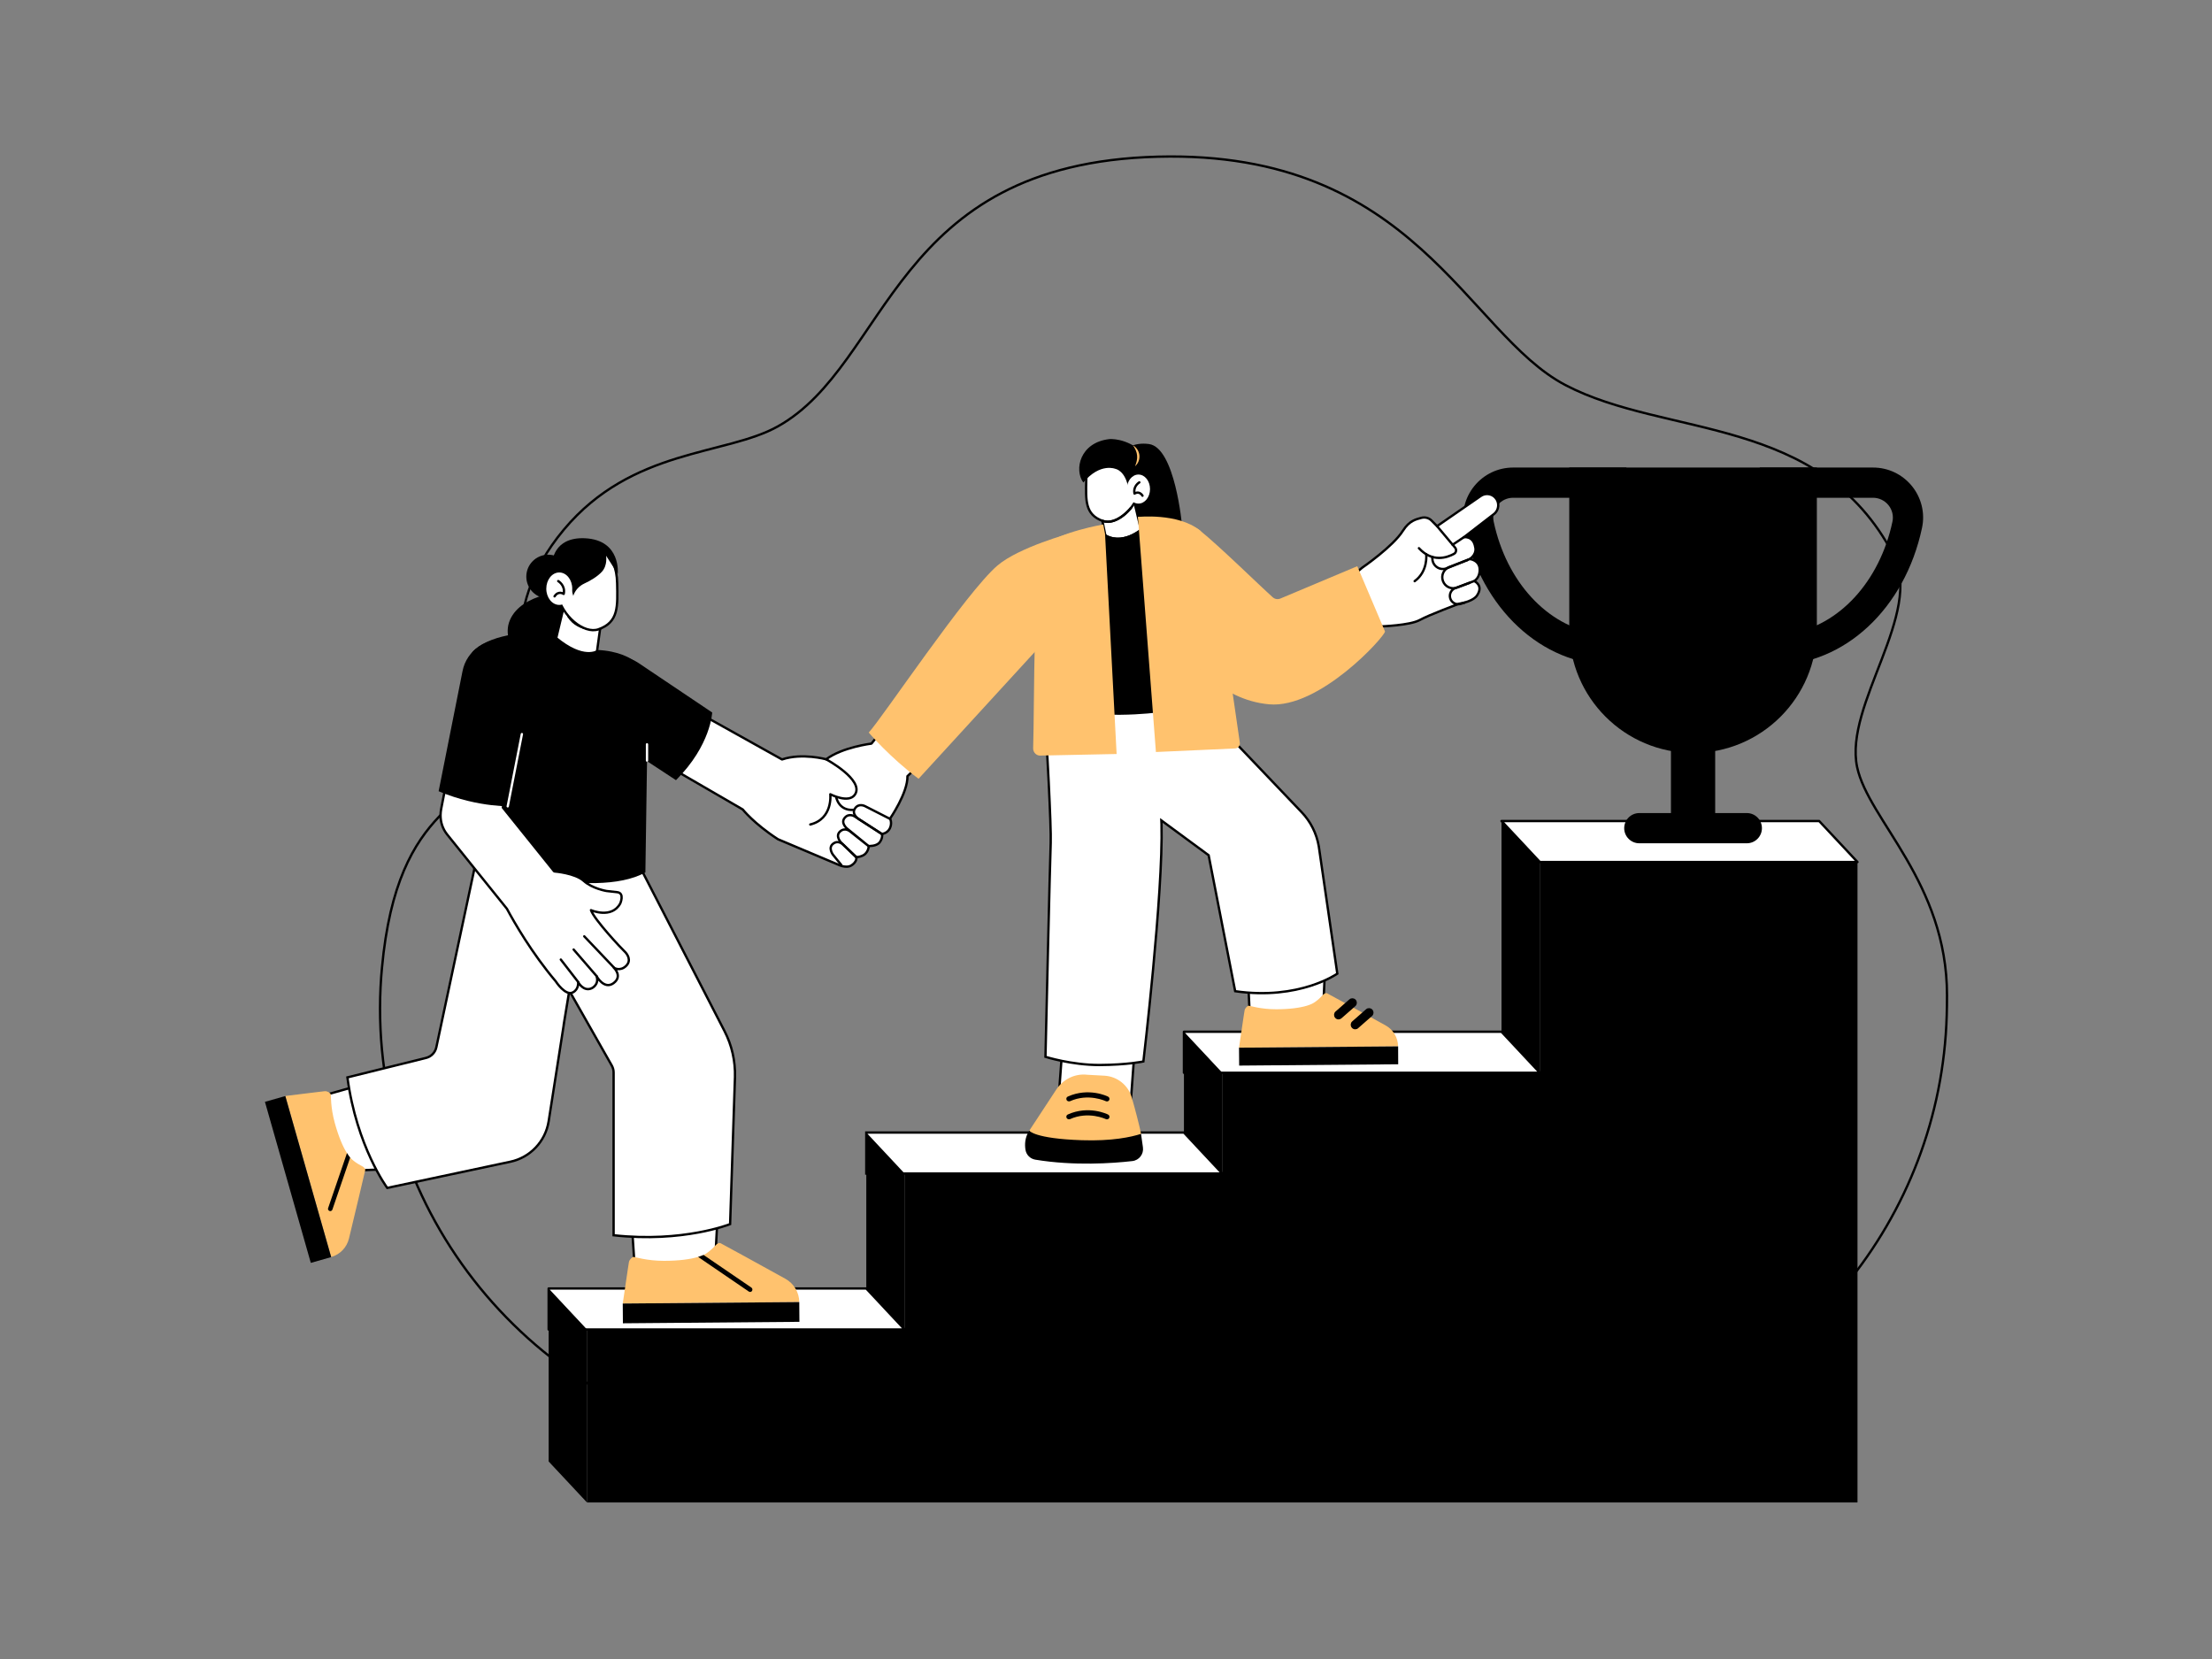 <svg xmlns="http://www.w3.org/2000/svg" enable-background="new 0 0 300 225" viewBox="0 0 300 225" id="BusinessLeadership"><rect x="0" y="0" width="300" height="225" fill="#808080" stroke="none"/><g fill="#000000" class="color000000 svgShape"><g fill="#000000" class="color000000 svgShape"><path fill="none" stroke="#000000" stroke-miterlimit="10" stroke-width=".316" d="M216.99,194.96c26.82-6.22,46.22-29.69,47.03-57.21c0.03-0.91,0.04-1.83,0.04-2.77
			c0-15.31-10.66-23.76-12.19-30.94c-1.8-8.48,9.06-20.91,4.92-28.81c-9.99-19.06-30.82-15.83-44.49-23.01
			c-13.4-7.03-20.39-31.86-55.25-30.97c-36.18,0.92-36.35,28.05-51.54,36.57c-7.09,3.98-19.77,2.93-29.03,14
			c-9.63,11.52-4.06,20.82-7.77,29.06c-3.92,8.7-14.81,7.43-16.91,30.42c-0.04,0.39-0.07,0.77-0.1,1.16
			c-2.22,30.59,19.21,57.88,49.34,63.59C128.59,201.27,171.55,205.49,216.99,194.96z" class="colorStroke000000 svgStroke"></path></g><g fill="#000000" class="color000000 svgShape"><polygon fill="#ffffff" stroke="#000000" stroke-linecap="round" stroke-linejoin="round" stroke-miterlimit="10" stroke-width=".316" points="251.92 116.91 208.84 116.91 203.64 111.35 246.72 111.35" class="colorffffff svgShape colorStroke000000 svgStroke"></polygon><polygon points="203.64 111.35 208.84 116.91 208.84 203.77 203.64 198.21" fill="#000000" class="color000000 svgShape"></polygon><polygon fill="#ffffff" stroke="#000000" stroke-linecap="round" stroke-linejoin="round" stroke-miterlimit="10" stroke-width=".316" points="208.84 145.49 160.57 145.49 160.57 139.93 203.64 139.93" class="colorffffff svgShape colorStroke000000 svgStroke"></polygon><polygon points="160.57 139.93 165.77 145.49 165.77 203.77 160.57 198.21" fill="#000000" class="color000000 svgShape"></polygon><polygon fill="#ffffff" stroke="#000000" stroke-miterlimit="10" stroke-width=".316" points="165.77 159.16 117.49 159.16 117.49 153.6 160.57 153.6" class="colorffffff svgShape colorStroke000000 svgStroke"></polygon><polygon points="117.49 153.6 122.69 159.16 122.69 180.31 117.49 174.75" fill="#000000" class="color000000 svgShape"></polygon><polygon fill="#ffffff" stroke="#000000" stroke-linecap="round" stroke-linejoin="round" stroke-miterlimit="10" stroke-width=".316" points="122.69 180.31 74.41 180.31 74.41 174.75 117.49 174.75" class="colorffffff svgShape colorStroke000000 svgStroke"></polygon><polygon points="208.84 116.91 208.84 145.49 165.77 145.49 165.77 159.16 122.69 159.16 122.69 180.31 79.61 180.31 79.61 203.77 122.69 203.77 165.77 203.77 165.77 203.77 208.84 203.77 208.84 203.77 251.92 203.77 251.92 116.91" fill="#000000" class="color000000 svgShape"></polygon><polygon points="74.41 174.75 79.61 180.31 79.61 203.77 74.41 198.21" fill="#000000" class="color000000 svgShape"></polygon></g><path fill="#ffffff" stroke="#000000" stroke-linecap="round" stroke-linejoin="round" stroke-miterlimit="10" stroke-width=".316" d="M100.73,109.78l-9.57-5.55l4.22-7.19l10.68,5.96c2.74-0.92,5.99-0.02,5.99-0.02c2.16-1.64,6.14-2.13,6.14-2.13
		l6.06-7.53l4.74,6.24l-5.92,5.71c0.06,2.25-2.37,5.77-2.37,5.77c0.07,0.05,0.3,0.65-0.02,1.31c-0.32,0.66-1.05,0.76-1.05,0.76
		s0.11,0.56-0.32,1.12c-0.43,0.57-1.5,0.51-1.5,0.51c0.03,0.2-0.1,0.74-0.5,1.1c-0.4,0.36-1.16,0.42-1.16,0.42
		c0.03,0.21-0.04,0.71-0.68,1.11c-0.74,0.46-1.85-0.13-1.85-0.13l-8.11-3.42C102.23,111.69,100.73,109.78,100.73,109.78z" class="colorffffff svgShape colorStroke000000 svgStroke"></path><circle cx="74.35" cy="78.2" r="2.97" fill="#000000" class="color000000 svgShape"></circle><path d="M69.16,84.09c1.62-3.76,7.9-3.91,7.9-3.91L80.54,90l-7.65,2.02C72.89,92.02,67.54,87.84,69.16,84.09z" fill="#000000" class="color000000 svgShape"></path><g fill="#000000" class="color000000 svgShape"><path fill="#ffffff" stroke="#000000" stroke-linecap="round" stroke-linejoin="round" stroke-miterlimit="10" stroke-width=".316" d="M86.06,171.58l-1.87-28.02c-0.09-3.94,3.03-7.2,6.97-7.29c3.94-0.09,7.2,3.03,7.29,6.97l-1.46,27.95
			C96.98,171.19,92.13,172.97,86.06,171.58z" class="colorffffff svgShape colorStroke000000 svgStroke"></path></g><g fill="#000000" class="color000000 svgShape"><path fill="#ffffff" stroke="#000000" stroke-linecap="round" stroke-linejoin="round" stroke-miterlimit="10" stroke-width=".316" d="M43.99,148.54l20.2-5.71c4.18-0.51,7.99,2.46,8.51,6.65c0.51,4.18-2.46,7.99-6.65,8.51l-20.65,0.88
			C45.4,158.88,43.16,155.15,43.99,148.54z" class="colorffffff svgShape colorStroke000000 svgStroke"></path></g><g fill="#000000" class="color000000 svgShape"><path fill="#ffbf66" d="M75.5,131.85l-2.97,20.78c-1.23,4.03-5.49,6.31-9.52,5.08c-4.03-1.23-6.31-5.49-5.08-9.52l7.56-19.24
			C65.48,128.95,69.79,128.41,75.5,131.85z" class="colorfc8165 svgShape"></path></g><path fill="#ffbf66" d="M87.37,121.84l10.33,18.38l-11.74,10.2l-10.04-23.96C75.92,126.45,80.76,122.65,87.37,121.84z" class="colorfc8165 svgShape"></path><g fill="#000000" class="color000000 svgShape"><path fill="#ffc26e" d="M84.46,176.79l23.94-0.2l0,0c-0.01-1.31-0.73-2.51-1.87-3.15c-3.01-1.67-8.64-4.76-8.8-4.83
			c-0.21-0.1-0.49,0.07-0.69,0.29c0,0-0.83,0.94-1.62,1.3c0,0,0,0,0,0c-0.21,0.1-0.46,0.19-0.75,0.27
			c-1.04,0.31-2.56,0.53-4.63,0.53c-2.31,0-3.89-0.53-4.1-0.53c-0.21-0.01-0.58,0.38-0.64,0.68c-0.01,0.06-0.06,0.38-0.13,0.83
			C84.94,173.55,84.46,176.79,84.46,176.79z" class="colorff7f6e svgShape"></path><g fill="#000000" class="color000000 svgShape"><path d="M94.68,170.47l6.87,4.69c0.06,0.04,0.12,0.06,0.18,0.06c0.1,0,0.2-0.05,0.26-0.14c0.1-0.15,0.06-0.35-0.08-0.45
				l-6.49-4.43C95.21,170.29,94.96,170.38,94.68,170.47z" fill="#000000" class="color000000 svgShape"></path></g><polygon points="108.42 179.27 84.48 179.47 84.46 176.79 108.4 176.59" fill="#000000" class="color000000 svgShape"></polygon></g><g fill="#000000" class="color000000 svgShape"><path fill="#ffc26e" d="M38.7,148.64l6.22,21.84v0c1.2-0.34,2.12-1.3,2.41-2.51c0.77-3.17,2.17-9.1,2.2-9.26
			c0.04-0.22-0.19-0.43-0.44-0.56c0,0-1.06-0.52-1.6-1.16c0,0,0,0,0,0c-0.14-0.17-0.29-0.37-0.44-0.61
			c-0.55-0.87-1.13-2.21-1.65-4.1c-0.58-2.12-0.5-3.69-0.55-3.88c-0.05-0.19-0.5-0.44-0.78-0.41c-0.06,0.01-0.36,0.04-0.79,0.09
			C41.78,148.26,38.7,148.64,38.7,148.64z" class="colorff7f6e svgShape"></path><g fill="#000000" class="color000000 svgShape"><path d="M47.06,156.38l-2.56,7.47c-0.02,0.06-0.02,0.13-0.01,0.18c0.03,0.09,0.1,0.17,0.2,0.21c0.16,0.06,0.33-0.03,0.39-0.19
				l2.41-7.05C47.35,156.82,47.2,156.62,47.06,156.38z" fill="#000000" class="color000000 svgShape"></path></g><rect width="22.71" height="2.87" x="29.08" y="158.51" transform="rotate(-105.897 40.436 159.959)" fill="#000000" class="color000000 svgShape"></rect></g><path fill="#ffffff" stroke="#000000" stroke-miterlimit="10" stroke-width=".316" d="M98.26,139.84l-12.26-23.81l1.2-6.79l-19.06-3.76c0,0-3.22,7.39-3.83,12.49l-5.13,24.06
		c-0.15,0.71-0.7,1.28-1.4,1.45l-10.66,2.64c1.25,9.4,5.4,14.99,5.4,14.99l16.69-3.55c2.7-0.57,4.77-2.76,5.2-5.48l2.07-13.22
		l-0.01,0l0.74-4.5l5.76,10.15c0.16,0.29,0.25,0.61,0.25,0.94v22.08c9.42,1.04,15.8-1.51,15.8-1.51l0.66-19.94
		C99.74,143.92,99.26,141.77,98.26,139.84z" class="colorffffff svgShape colorStroke000000 svgStroke"></path><polygon fill="#ffffff" stroke="#000000" stroke-miterlimit="10" stroke-width=".316" points="75.23 87.39 80.83 89.35 81.18 86.79 81.39 85.28 81.58 83.92 76.38 82.59" class="colorffffff svgShape colorStroke000000 svgStroke"></polygon><path d="M81,88.15c0,0-1.8,1.33-5.52-1.77L74.01,86c-2.56-0.53-8.01,0.19-9.98,2.47l-0.19,28.52c0,0,16.66,5.25,23.69,1.33
		l0.39-26.5C87.92,91.81,86.71,88.41,81,88.15z" fill="#000000" class="color000000 svgShape"></path><path fill="#ffffff" stroke="#000000" stroke-linecap="round" stroke-linejoin="round" stroke-miterlimit="10" stroke-width=".316" d="M84.7,129.03c-0.36-0.32-4.1-4.3-4.55-5.59c0,0,2.8,1.23,3.97-0.91c0,0,0.63-1.42-0.42-1.53
		c-1.05-0.11-1.44-0.16-1.44-0.16s-1.91-0.31-3.09-1.37c-1.18-1.07-3.96-1.28-3.96-1.28s-0.03-0.02-0.1-0.06l0.01,0l-6.92-8.61
		l2.12-10.91l-8.02-1.56l-2.47,12.68c-0.05,0.28-0.08,0.56-0.08,0.83c-0.01,0.92,0.28,1.85,0.9,2.62l8.1,10.07l0,0
		c1.01,1.88,3.38,6.01,6.62,9.84c0,0,1.32,2.06,2.35,1.49c0.81-0.44,0.69-1.38,0.69-1.38s0.71,1.33,1.82,0.84
		c0,0,1.05-0.45,0.69-1.63c0,0,1.02,1.86,2.29,0.93c1.27-0.94,0.06-2.08,0.06-2.08s0.81,0.52,1.62-0.24
		C85.71,130.25,85.06,129.36,84.7,129.03z" class="colorffffff svgShape colorStroke000000 svgStroke"></path><g fill="#000000" class="color000000 svgShape"><path d="M69.79,109.35l3.24-16.29c0.56-2.84-1.28-5.61-4.13-6.17c-2.84-0.56-5.61,1.28-6.17,4.13l-3.24,16.29
			C65,109.64,69.79,109.35,69.79,109.35" fill="#000000" class="color000000 svgShape"></path></g><path fill="none" stroke="#000000" stroke-linecap="round" stroke-linejoin="round" stroke-miterlimit="10" stroke-width=".316" d="M81.39,85.28c0,0-2.93,0.51-4.29-1.69" class="colorStroke000000 svgStroke"></path><path fill="#ffffff" stroke="#000000" stroke-linecap="round" stroke-linejoin="round" stroke-miterlimit="10" stroke-width=".316" d="M153.31,150.17l-9.77-0.72l1.28-17.41c0.2-2.7,2.55-4.72,5.24-4.52h0c2.7,0.2,4.72,2.55,4.52,5.24
		L153.31,150.17z" class="colorffffff svgShape colorStroke000000 svgStroke"></path><g fill="#000000" class="color000000 svgShape"><path fill="#ffc26e" d="M153.49,148.83c-0.49-1.67-1.97-2.84-3.7-2.94l-2.38-0.13c-0.07-0.01-0.14-0.01-0.21-0.02
			c-1.58-0.09-3.08,0.71-3.95,2.04l-3.65,5.56h0c0.57,1.71,3.26,1.54,7.58,2.23c4.32,0.69,7.58-1.8,7.58-1.8
			C154.5,152.56,153.98,150.51,153.49,148.83z" class="colorff7f6e svgShape"></path><g fill="#000000" class="color000000 svgShape"><path d="M139.59,153.34c0,0,0.67,1.08,7.11,1.3c4.13,0.14,6.72-0.43,8.05-0.86l0.26,1.83c0.13,0.91-0.52,1.76-1.44,1.86
				c-2.61,0.3-7.9,0.68-13.15-0.19c-0.69-0.11-1.23-0.65-1.34-1.33C138.96,155.22,138.99,154.26,139.59,153.34z" fill="#000000" class="color000000 svgShape"></path></g><g fill="#000000" class="color000000 svgShape"><path d="M144.96,149.37c-0.13,0-0.26-0.08-0.31-0.2c-0.08-0.17,0-0.38,0.17-0.45c2.82-1.27,5.36-0.05,5.46,0.01
				c0.17,0.08,0.24,0.29,0.16,0.46c-0.08,0.17-0.29,0.24-0.46,0.16c-0.03-0.01-2.37-1.13-4.88,0.01
				C145.05,149.36,145.01,149.37,144.96,149.37z" fill="#000000" class="color000000 svgShape"></path></g><g fill="#000000" class="color000000 svgShape"><path d="M144.96,151.8c-0.13,0-0.26-0.08-0.31-0.2c-0.08-0.17,0-0.38,0.17-0.45c2.82-1.27,5.36-0.05,5.46,0.01
				c0.17,0.08,0.24,0.29,0.16,0.46c-0.08,0.17-0.29,0.24-0.46,0.16c-0.03-0.01-2.37-1.13-4.88,0.01
				C145.05,151.79,145.01,151.8,144.96,151.8z" fill="#000000" class="color000000 svgShape"></path></g></g><path fill="#ffffff" stroke="#000000" stroke-linecap="round" stroke-linejoin="round" stroke-miterlimit="10" stroke-width=".316" d="M169.1,129.18l0.46,9.86c5.51,1.06,9.83-0.7,9.83-0.7l0.44-9.77L169.1,129.18z" class="colorffffff svgShape colorStroke000000 svgStroke"></path><path fill="#ffffff" stroke="#000000" stroke-miterlimit="10" stroke-width=".316" d="M178.86,114.79c-0.3-1.75-1.11-3.37-2.34-4.65l-15.23-15.98l-19.66,1.4c0.35,5.12,0.96,16.72,0.87,18.77
		c-0.09,2.05-0.71,29-0.71,29s3.53,1.12,7.34,1.11c3.81-0.02,5.94-0.48,5.94-0.48s2.7-22.74,2.46-32.22c0-0.12-0.01-0.28-0.02-0.47
		l6.41,4.72l3.6,18.44c8.71,1.26,13.85-2.38,13.85-2.38L178.86,114.79z" class="colorffffff svgShape colorStroke000000 svgStroke"></path><g fill="#000000" class="color000000 svgShape"><path fill="#ffc26e" d="M168.04,142.09l21.57-0.18l0,0c-0.01-1.18-0.65-2.27-1.69-2.84c-2.71-1.5-7.78-4.29-7.93-4.35
			c-0.19-0.09-0.44,0.06-0.62,0.26c0,0-0.74,0.84-1.46,1.17c0,0,0,0,0,0c-0.19,0.09-0.42,0.17-0.67,0.25
			c-0.94,0.28-2.31,0.48-4.17,0.48c-2.09,0-3.51-0.47-3.7-0.48c-0.19-0.01-0.52,0.35-0.57,0.61c-0.01,0.06-0.05,0.34-0.12,0.75
			C168.48,139.17,168.04,142.09,168.04,142.09z" class="colorff7f6e svgShape"></path><polygon points="189.63 144.34 168.06 144.52 168.04 142.09 189.62 141.91" fill="#000000" class="color000000 svgShape"></polygon><g fill="#000000" class="color000000 svgShape"><path stroke="#000000" stroke-linecap="round" stroke-linejoin="round" stroke-miterlimit="10" stroke-width=".316" d="M181.54,138.1c-0.13,0-0.25-0.05-0.34-0.16c-0.17-0.19-0.15-0.48,0.04-0.64l1.87-1.64
				c0.19-0.17,0.48-0.15,0.64,0.04c0.17,0.19,0.15,0.48-0.04,0.64l-1.87,1.64C181.75,138.06,181.65,138.1,181.54,138.1z" class="colorStroke000000 svgStroke"></path></g><g fill="#000000" class="color000000 svgShape"><path stroke="#000000" stroke-linecap="round" stroke-linejoin="round" stroke-miterlimit="10" stroke-width=".316" d="M183.8,139.44c-0.13,0-0.25-0.05-0.34-0.16c-0.17-0.19-0.15-0.48,0.04-0.64l1.87-1.64
				c0.19-0.17,0.48-0.15,0.64,0.04c0.17,0.19,0.15,0.48-0.04,0.64l-1.87,1.64C184.01,139.41,183.91,139.44,183.8,139.44z" class="colorStroke000000 svgStroke"></path></g></g><path d="M152.66,60.94c0,0,1.05-1,3.16-0.72c3.56,0.47,4.49,11.05,4.49,11.05l-6.26,2.41L152.66,60.94z" fill="#000000" class="color000000 svgShape"></path><polygon fill="#ffffff" stroke="#000000" stroke-miterlimit="10" stroke-width=".316" points="153.87 68.18 149.24 69.34 150.21 74.05 154.9 72.49" class="colorffffff svgShape colorStroke000000 svgStroke"></polygon><path fill="#ffffff" stroke="#000000" stroke-miterlimit="10" stroke-width=".316" d="M154.58,66.36c-0.54,2.73-3.26,4.91-4.98,4.31c-2.48-0.87-2.33-2.81-2.28-5.59c0.08-3.85,2.43-4.66,4.23-4.31
		C153.35,61.12,155.12,63.62,154.58,66.36z" class="colorffffff svgShape colorStroke000000 svgStroke"></path><path d="M159.12,96.33c0,0-5.44,1.02-11.51,0.43l1.83-22.71l0.11-1.85c2.54,1.95,5.37-0.68,5.37-0.68l0.32,1.96L159.12,96.33z" fill="#000000" class="color000000 svgShape"></path><path fill="none" stroke="#000000" stroke-linecap="round" stroke-linejoin="round" stroke-miterlimit="10" stroke-width=".316" d="M149.51,70.63c0.82,0.29,2.1,0.23,3.86-1.72" class="colorStroke000000 svgStroke"></path><path d="M155.24,73.47c-0.72,0.71-1.93,1.17-3.3,1.17c-0.95,0-1.82-0.22-2.5-0.59l0.11-1.85c2.54,1.95,5.37-0.68,5.37-0.68
		L155.24,73.47z" fill="#000000" class="color000000 svgShape"></path><path fill="#ffc26e" d="M162.72 71.92c-2.36-1.69-8.39-1.81-8.39-1.81l2.44 31.88 10.72-.48c.41-.01.72-.38.66-.79C167.48 96.16 164.3 73.05 162.72 71.92zM149.63 71.13l.24 1.28 1.57 29.85-10.2.21c-.6.1-1.14-.38-1.12-.99.18-5.35 0-26.2 1.42-27.44C143.72 72.14 149.63 71.13 149.63 71.13" class="colorff7f6e svgShape"></path><path d="M146.92,65.44c-1.26-1.72-0.48-5.44,3.55-5.89c0,0,2.27-0.21,4.49,1.8l1.02,1.76l-2.92,3.23c-0.4-2.52-1.75-2.74-1.75-2.74
		S149.24,62.68,146.92,65.44z" fill="#000000" class="color000000 svgShape"></path><ellipse cx="154.4" cy="66.33" fill="#ffffff" rx="1.57" ry="1.97" class="colorffffff svgShape"></ellipse><path fill="#ffc26e" d="M124.58,105.62l18.59-20.29l2.06-13.03c0,0-6.99,1.89-9.93,4.38c-4.21,3.56-15.74,20.83-17.48,22.67
		C117.81,99.35,120.74,102.78,124.58,105.62z" class="colorff7f6e svgShape"></path><g fill="#000000" class="color000000 svgShape"><path d="M91.68,105.81l-10.87-7.13c-2.44-1.57-3.13-4.82-1.56-7.26c1.57-2.43,4.82-3.13,7.26-1.56l10.08,6.77
			C96.59,96.62,96.43,101.06,91.68,105.81z" fill="#000000" class="color000000 svgShape"></path></g><path fill="#ffffff" stroke="#000000" stroke-miterlimit="10" stroke-width=".316" d="M75.59,80.54c0.6,3.05,3.64,5.49,5.57,4.81c2.77-0.97,2.6-3.13,2.54-6.25c-0.08-4.3-2.72-5.21-4.73-4.81
		C76.96,74.69,74.98,77.49,75.59,80.54z" class="colorffffff svgShape colorStroke000000 svgStroke"></path><g fill="#000000" class="color000000 svgShape"><path d="M77.52,79.99l0.23,0.83l0-0.01c0.24-0.74,0.79-1.34,1.5-1.67c0.76-0.35,1.75-0.91,2.39-1.61
			c0.79-0.88,0.56-2.16,0.56-2.16l1.58,2.46c0,0,0.5-4.59-4.44-4.83c-4.36-0.2-4.45,3.34-4.45,3.34s-1.34,0.49-1.15,2.37
			c0.19,1.89,1.29,2.46,1.29,2.46S75.53,79.21,77.52,79.99z" fill="#000000" class="color000000 svgShape"></path></g><g fill="#000000" class="color000000 svgShape"><ellipse cx="75.85" cy="79.84" fill="#ffffff" rx="1.76" ry="2.2" class="colorffffff svgShape"></ellipse><path fill="none" stroke="#000000" stroke-linecap="round" stroke-linejoin="round" stroke-miterlimit="10" stroke-width=".316" d="M75.71,78.81c0,0,1,0.58,0.74,1.74c0,0-0.71-0.5-1.24,0.33" class="colorStroke000000 svgStroke"></path></g><line x1="87.75" x2="87.75" y1="103.15" y2="100.95" fill="none" stroke="#ffffff" stroke-linecap="round" stroke-linejoin="round" stroke-miterlimit="10" stroke-width=".316" class="colorStrokeffffff svgStroke"></line><line x1="70.78" x2="68.86" y1="99.56" y2="109.36" fill="none" stroke="#ffffff" stroke-linecap="round" stroke-linejoin="round" stroke-miterlimit="10" stroke-width=".316" class="colorStrokeffffff svgStroke"></line><path fill="#ffc26e" d="M153.66,60.4c0.24,0.13,0.44,0.33,0.59,0.56c0.15,0.23,0.25,0.5,0.28,0.79c0.02,0.28-0.01,0.57-0.12,0.83
		c-0.04,0.13-0.13,0.25-0.2,0.36c-0.08,0.11-0.18,0.21-0.27,0.3c0.04-0.13,0.09-0.25,0.13-0.37c0.03-0.13,0.08-0.24,0.1-0.37
		c0.06-0.24,0.07-0.48,0.05-0.72C154.18,61.29,153.96,60.84,153.66,60.4z" class="colorff7f6e svgShape"></path><path fill="none" stroke="#000000" stroke-linecap="round" stroke-linejoin="round" stroke-miterlimit="10" stroke-width=".316" d="M112.05 102.98c0 0 5.13 2.78 3.93 4.74-.82 1.33-3.37 0-3.37 0s.38 3.34-2.72 4.1M113.39 108.05c0 0 .32 1.97 2.4 1.78M120.71 111.06l-3.38-1.72c0 0-.85-.47-1.37.3-.52.77.47 1.42.47 1.42l3.2 2.07" class="colorStroke000000 svgStroke"></path><path fill="none" stroke="#000000" stroke-linecap="round" stroke-linejoin="round" stroke-miterlimit="10" stroke-width=".316" d="M119.64 113.13l-3.68-2.37c0 0-.79-.56-1.39.15-.61.71.31 1.46.31 1.46l2.94 2.39M117.81 114.76l-2.48-1.97c0 0-.71-.65-1.4-.02s.13 1.49.13 1.49l2.1 2.02" class="colorStroke000000 svgStroke"></path><path fill="none" stroke="#000000" stroke-linecap="round" stroke-linejoin="round" stroke-miterlimit="10" stroke-width=".316" d="M116.16,116.28l-1.77-1.69c0,0-0.64-0.73-1.39-0.17c-0.75,0.55-0.03,1.5-0.03,1.5l1.12,1.38" class="colorStroke000000 svgStroke"></path><line x1="83.28" x2="79.24" y1="131.24" y2="126.99" fill="#fff" stroke="#000000" stroke-linecap="round" stroke-linejoin="round" stroke-miterlimit="10" stroke-width=".316" class="colorStroke000000 svgStroke"></line><line x1="80.92" x2="77.8" y1="132.39" y2="128.78" fill="#fff" stroke="#000000" stroke-linecap="round" stroke-linejoin="round" stroke-miterlimit="10" stroke-width=".316" class="colorStroke000000 svgStroke"></line><line x1="78.42" x2="76.06" y1="133.19" y2="130.14" fill="#fff" stroke="#000000" stroke-linecap="round" stroke-linejoin="round" stroke-miterlimit="10" stroke-width=".316" class="colorStroke000000 svgStroke"></line><path fill="none" stroke="#000000" stroke-linecap="round" stroke-linejoin="round" stroke-miterlimit="10" stroke-width=".316" d="M154.52,65.42c0,0-0.87,0.5-0.65,1.52c0,0,0.62-0.44,1.08,0.29" class="colorStroke000000 svgStroke"></path><g fill="#000000" class="color000000 svgShape"><path d="M229.62,102.12L229.62,102.12c-9.27,0-16.79-7.52-16.79-16.79V63.41h33.58v21.91C246.41,94.6,238.89,102.12,229.62,102.12
			" fill="#000000" class="color000000 svgShape"></path><g fill="#000000" class="color000000 svgShape"><path d="M240.72,90.18h-2.05V63.41h15.36c2.06,0,3.98,0.92,5.28,2.52c1.29,1.6,1.79,3.67,1.36,5.67
				C258.35,82.54,250.14,90.18,240.72,90.18z M242.77,67.51v18.4c6.59-1.03,12.15-6.98,13.89-15.16v0c0.17-0.79-0.03-1.61-0.54-2.24
				c-0.51-0.63-1.28-1-2.09-1H242.77z" fill="#000000" class="color000000 svgShape"></path></g><g fill="#000000" class="color000000 svgShape"><path d="M220.58,90.18h-2.05c-9.43,0-17.63-7.64-19.95-18.58l0,0c-0.43-2.01,0.07-4.08,1.36-5.67c1.3-1.6,3.22-2.52,5.28-2.52
				h15.36V90.18z M205.21,67.51c-0.82,0-1.58,0.36-2.09,1c-0.51,0.63-0.71,1.45-0.54,2.24v0c1.74,8.19,7.29,14.13,13.89,15.16v-18.4
				H205.21z" fill="#000000" class="color000000 svgShape"></path></g><g fill="#000000" class="color000000 svgShape"><rect width="6" height="14.39" x="226.62" y="97.54" fill="#000000" class="color000000 svgShape"></rect></g><g fill="#000000" class="color000000 svgShape"><path d="M236.91,114.37h-14.58c-1.13,0-2.05-0.92-2.05-2.05s0.92-2.05,2.05-2.05h14.58c1.13,0,2.05,0.92,2.05,2.05
				S238.04,114.37,236.91,114.37z" fill="#000000" class="color000000 svgShape"></path></g></g><g fill="#000000" class="color000000 svgShape"><path fill="#ffffff" stroke="#000000" stroke-linecap="round" stroke-linejoin="round" stroke-miterlimit="10" stroke-width=".316" d="M194.9,71.36l5.92-4.09c0.62-0.43,1.46-0.34,1.97,0.21v0c0.61,0.65,0.53,1.7-0.18,2.24l-4.07,3.14
			c0,0,1.29-0.23,1.54,1.36c0,0,0.29,0.86-0.74,1.6c0,0,1.27,0.12,1.34,1.34s-0.75,1.64-0.75,1.64s1.35,0.58,0.37,1.99
			c0,0-0.44,0.76-2.41,1.09c0,0-4.04,1.49-5.36,2.22c-1.33,0.72-5.17,0.85-5.17,0.85l0,0c-1.1,0.39-2.32,0.06-3.06-0.84l-1.53-1.84
			c-0.98-1.18-0.82-2.92,0.35-3.91l1.63-1.37c0,0,4.17-2.86,5.52-5.01c0.89-1.4,1.81-1.55,2.48-1.74c0.49-0.14,1.03-0.01,1.39,0.35
			L194.9,71.36z" class="colorffffff svgShape colorStroke000000 svgStroke"></path><path fill="none" stroke="#000000" stroke-linecap="round" stroke-linejoin="round" stroke-miterlimit="10" stroke-width=".316" d="M194.9,71.36l2.45,2.92c0.22,0.27,0.15,0.67-0.16,0.84c-0.94,0.51-2.93,1.2-4.75-0.77" class="colorStroke000000 svgStroke"></path><line x1="198.53" x2="197.01" y1="72.86" y2="73.88" fill="none" stroke="#000000" stroke-linecap="round" stroke-linejoin="round" stroke-miterlimit="10" stroke-width=".316" class="colorStroke000000 svgStroke"></line><path fill="none" stroke="#000000" stroke-linecap="round" stroke-linejoin="round" stroke-miterlimit="10" stroke-width=".316" d="M193.43 75.17c0 0 .28 2.31-1.57 3.65M199.33 75.82l-3.18 1.28c-.81.27-1.68-.22-1.86-1.06l-.05-.51" class="colorStroke000000 svgStroke"></path><path fill="none" stroke="#000000" stroke-miterlimit="10" stroke-width=".316" d="M199.91,78.81l-2.28,0.87c-0.77,0.3-1.64-0.09-1.93-0.87l0,0c-0.29-0.77,0.1-1.62,0.86-1.91l2.57-0.99" class="colorStroke000000 svgStroke"></path><path fill="none" stroke="#000000" stroke-linecap="round" stroke-linejoin="round" stroke-miterlimit="10" stroke-width=".316" d="M199.32,79.04l-1.95,0.72c-0.55,0.21-0.85,0.8-0.69,1.37l0,0c0.17,0.6,0.81,0.95,1.41,0.77l0.55-0.17" class="colorStroke000000 svgStroke"></path></g><path fill="#ffc26e" d="M184.08,76.79l-10.44,4.39c-0.34,0.14-0.74,0.08-1.02-0.17c-1.87-1.67-7.22-6.93-9.91-9.09
		c-2.97-2.39-8.39-1.81-8.39-1.81l7.23,19.1c0,0,3.73,5.68,10.55,6.31c6.82,0.64,15.67-9.13,15.74-9.88L184.08,76.79z" class="colorff7f6e svgShape"></path></g></svg>